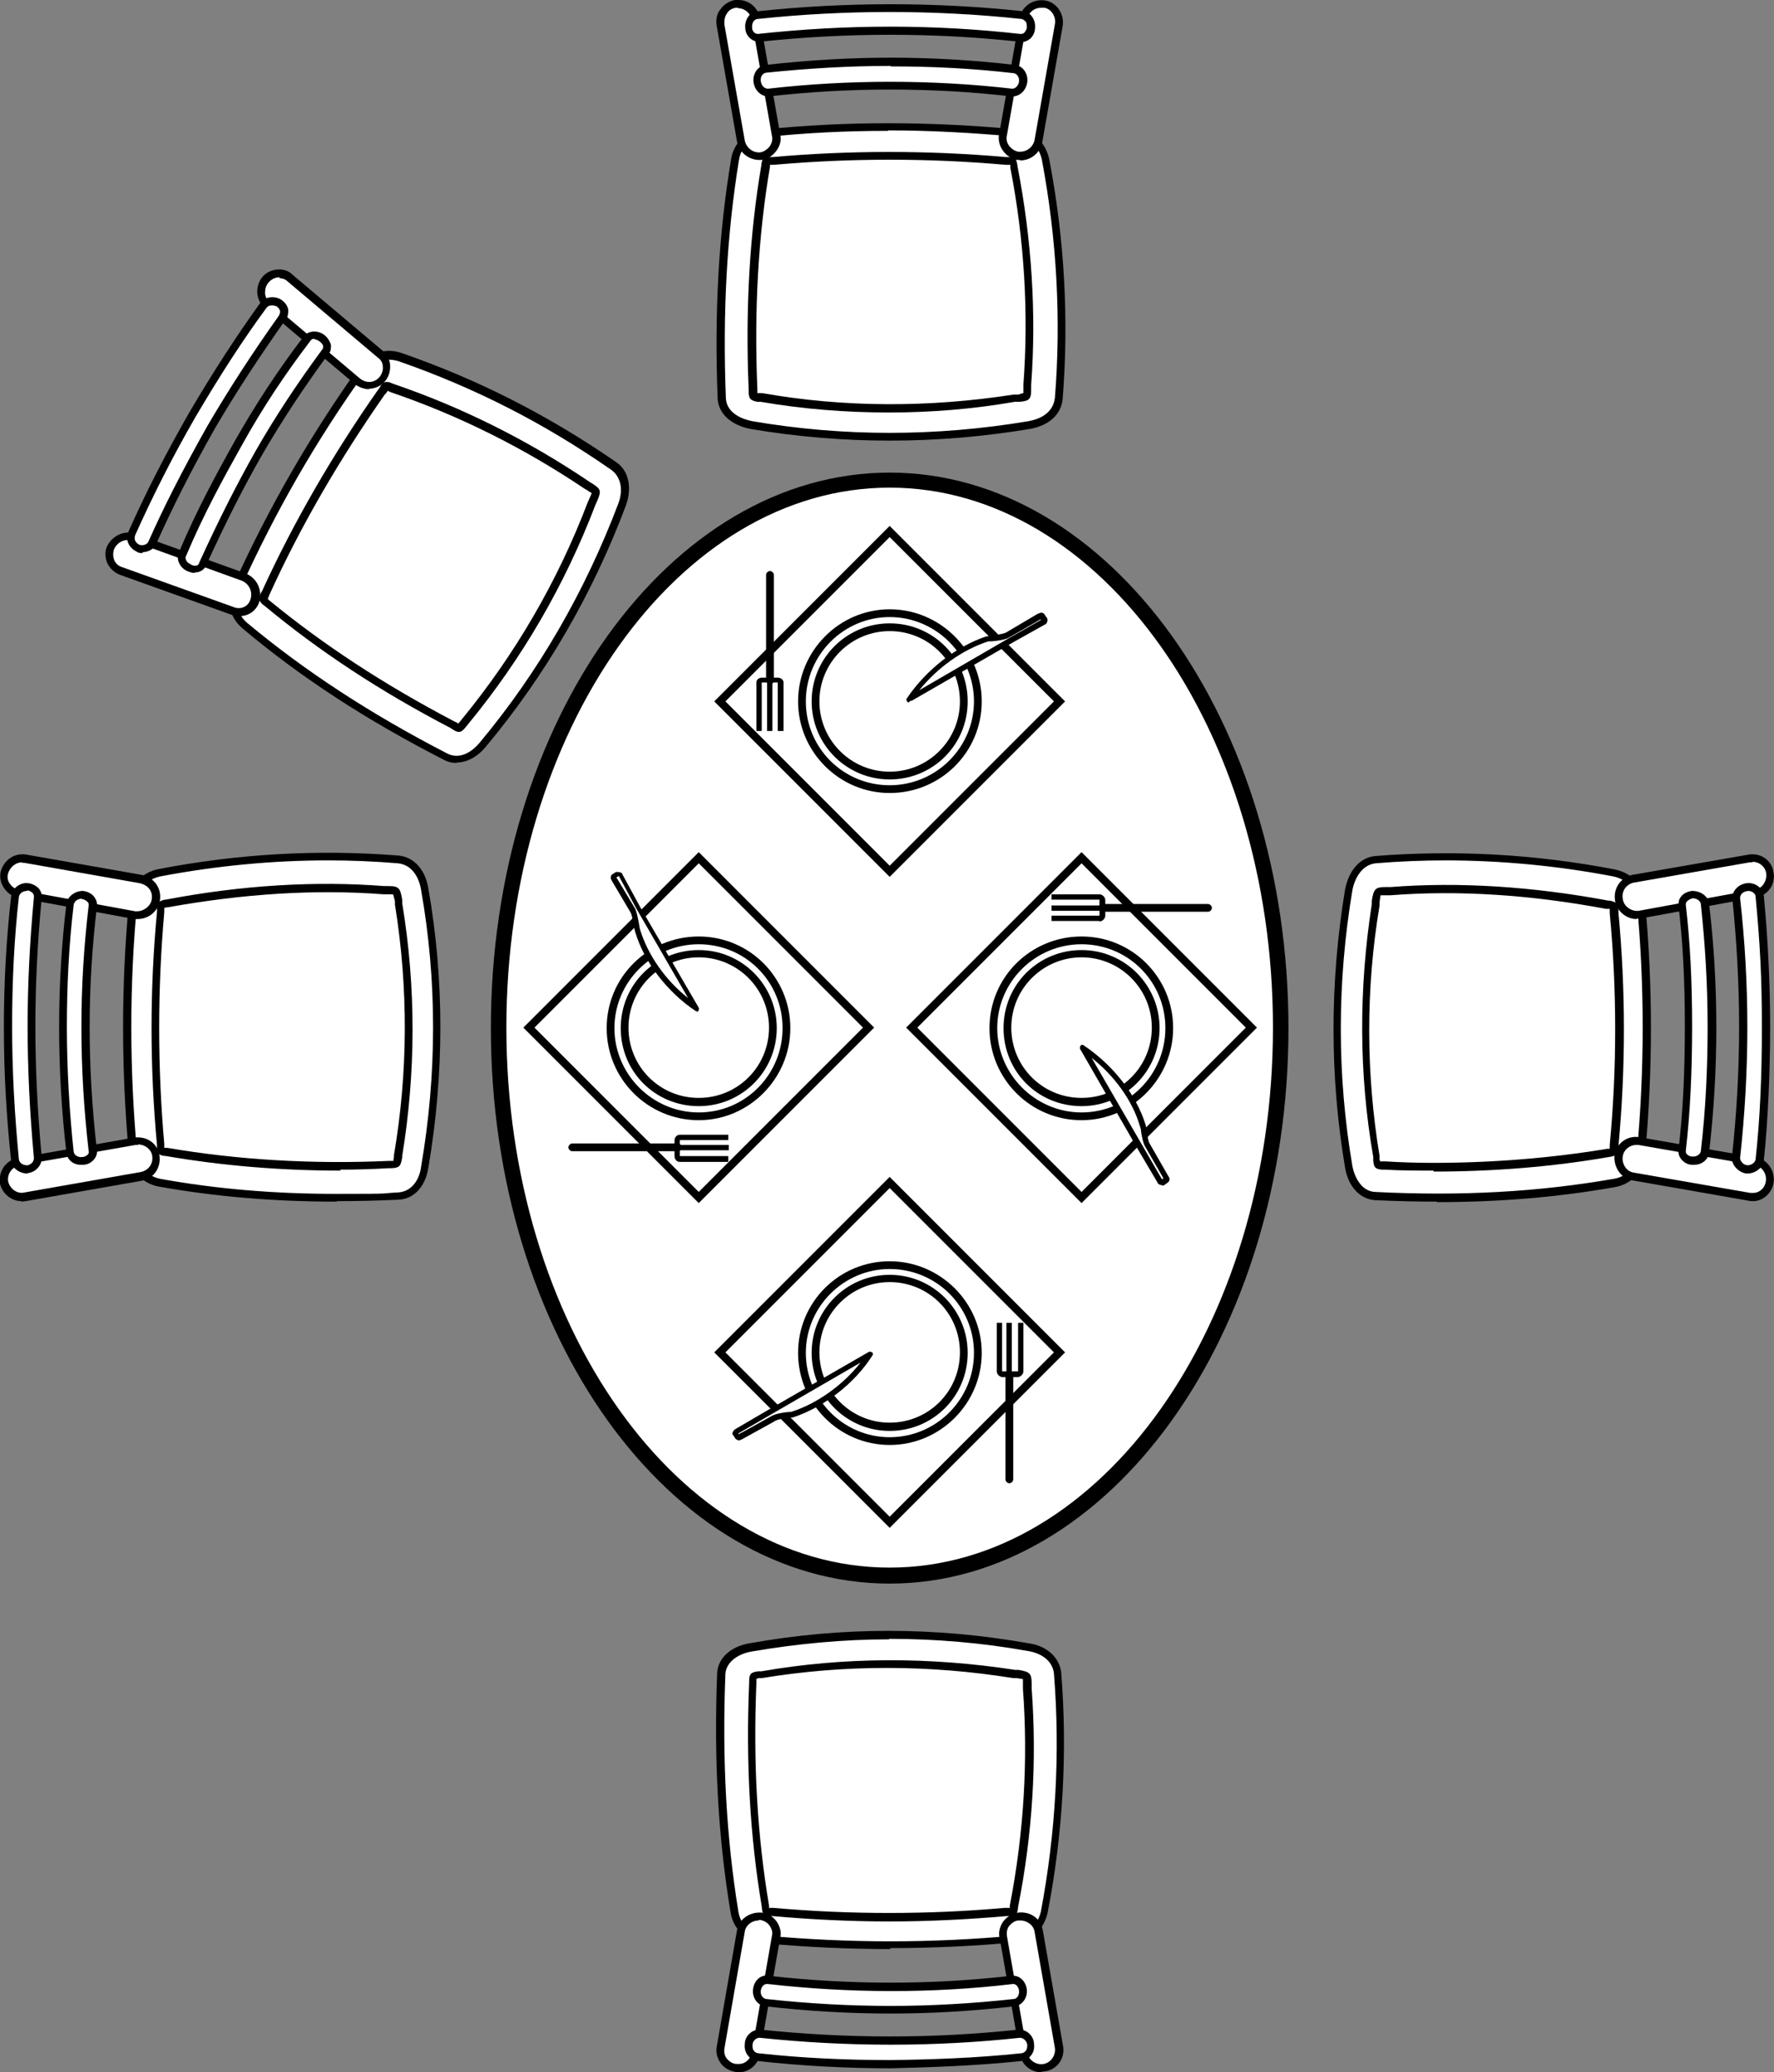 <?xml version="1.0" encoding="UTF-8"?>
<svg xmlns="http://www.w3.org/2000/svg" version="1.1" viewBox="0 0 366.1 427.5">
  <rect x="0" y="0" width="366.1" height="427.5" fill="#808080" stroke="none"/>
  <defs>
    <style>
      .cls-1 {
        fill-rule: evenodd;
      }

      .cls-1, .cls-2 {
        fill: #fff;
      }
    </style>
  </defs>
  <!-- Generator: Adobe Illustrator 28.6.0, SVG Export Plug-In . SVG Version: 1.2.0 Build 709)  -->
  <g>
    <g id="Layer_1">
      <g>
        <g>
          <path class="cls-1" d="M183.6,325c44.6,0,80.7-50.7,80.7-113s-36.2-113-80.7-113-80.7,50.9-80.7,113,36.3,113,80.7,113h0Z"/>
          <path d="M183.6,326.7c-45.4,0-82.3-51.4-82.3-114.6s36.9-114.6,82.3-114.6,82.3,51.4,82.3,114.6-36.9,114.6-82.3,114.6ZM183.6,100.6c-43.6,0-79.1,50-79.1,111.4s35.5,111.4,79.1,111.4,79.1-50,79.1-111.4-35.5-111.4-79.1-111.4Z"/>
        </g>
        <g>
          <g>
            <path class="cls-1" d="M209.6,27.5c-17.1-1.6-34.4-1.8-51.8,0-3.4.3-5.7,2.4-6.1,5.3-2.7,16.6-3.4,33.1-2.7,49.4.2,3.1,2.9,4.8,6.1,5.5,18.9,3.2,37.9,3.2,57.2,0,3.4-.6,5.8-2.4,6.1-5.5,1.3-16,.5-32.5-2.7-49.4-.6-2.9-2.7-5-6-5.3h0Z"/>
            <path d="M183.5,90.9c-9.5,0-19.1-.8-28.6-2.4-4.1-.8-6.6-3.2-6.8-6.2-.7-17.9.2-34.1,2.8-49.6.6-3.4,3.2-5.7,6.9-6,16.6-1.7,34-1.7,52,0,3.4.3,5.9,2.6,6.7,6,3.2,16.6,4.1,33.3,2.8,49.6-.3,3.2-2.8,5.5-6.8,6.2-9.6,1.6-19.3,2.4-28.8,2.4ZM183.2,27c-8.5,0-17.1.4-25.3,1.3-3,.3-5,2-5.4,4.7-2.5,15.4-3.4,31.5-2.7,49.2.2,3.3,3.9,4.4,5.5,4.7,18.7,3.2,37.8,3.2,56.9,0,2.3-.4,5.1-1.6,5.5-4.8,1.3-16.2.4-32.8-2.7-49.2-.6-2.7-2.5-4.4-5.3-4.7-8.9-.8-17.8-1.3-26.3-1.3Z"/>
          </g>
          <path d="M183.5,85.1c-8.9,0-17.8-.7-26.5-2.2h-.7c-1.5-.3-1.8-.7-1.8-2.2v-.4c-.7-16.4.2-32,2.6-46.1.1-1,.2-1.8,1.7-1.8h.7c15.8-1.4,32.1-1.4,48,0,.3,0,.5,0,.7,0,1.5,0,1.6.6,1.8,2,2.9,15,3.9,30.2,2.8,45,0,.4,0,.7,0,1,0,2-.4,2.3-2.4,2.5h-1c-8.6,1.5-17.3,2.2-25.9,2.2ZM156.2,81.1c.1,0,.2,0,.4,0h.7c16.9,3,34.5,3,51.9.3h1c.5-.2.9-.3,1-.3,0,0,0-.4,0-.8,0-.3,0-.6,0-1,1.1-14.7.2-29.8-2.7-44.7,0-.2,0-.4,0-.6,0,0-.1,0-.2,0-.2,0-.5,0-.8,0-15.9-1.4-31.9-1.4-47.8,0h-.8s0,0,0,0c0,.1,0,.3,0,.4-2.4,14.1-3.3,29.5-2.6,45.9v.4c0,.1,0,.3,0,.4Z"/>
          <g>
            <path class="cls-2" d="M207,27.8c-.5,1.9,1,3.9,2.9,4.4,2.1.3,4-1.1,4.4-3.1l4.2-23.9c.3-2.1-1-4-2.9-4.4-2.1-.3-4,1-4.4,3.1l-4.2,23.9Z"/>
            <path d="M210.5,33h0c-.2,0-.5,0-.7,0-2.5-.6-4.1-3.1-3.6-5.4l4.2-23.8c.4-2.4,2.7-4.1,5.3-3.7,2.4.4,4,2.8,3.6,5.3l-4.2,23.9c-.4,2.2-2.3,3.8-4.6,3.8ZM214.9,1.6c-1.5,0-2.7,1-2.9,2.4l-4.2,23.9c-.4,1.5.7,3,2.3,3.4,0,0,.2,0,.4,0,1.5,0,2.7-1,3-2.4l4.2-23.9c.3-1.6-.8-3.2-2.2-3.4-.2,0-.3,0-.5,0Z"/>
          </g>
          <g>
            <path class="cls-2" d="M152.9,29.1c.3,1.9,2.3,3.4,4.4,3.1,1.9-.5,3.4-2.4,2.9-4.4l-4.2-23.9c-.3-2.1-2.3-3.4-4.2-3.1-2.1.3-3.4,2.3-3.1,4.4l4.2,23.9Z"/>
            <path d="M156.7,33c-2.2,0-4.2-1.6-4.6-3.8l-4.2-23.9c-.2-1.2,0-2.5.8-3.4.7-1,1.8-1.7,3-1.9.2,0,.5,0,.7,0,2.2,0,4.1,1.6,4.4,3.8l4.2,23.9c.3,1.1,0,2.3-.7,3.3-.7,1-1.7,1.7-2.8,2-.3,0-.5,0-.8,0ZM152.4,1.6c-.2,0-.3,0-.5,0-.8.1-1.5.5-1.9,1.2-.4.6-.6,1.4-.5,2.3l4.2,23.9c.3,1.5,1.8,2.7,3.4,2.4.7-.2,1.4-.7,1.8-1.3.4-.6.6-1.4.4-2.1l-4.2-23.9c-.2-1.4-1.4-2.4-2.8-2.4Z"/>
          </g>
          <g>
            <path class="cls-2" d="M210.4,7.8c1.1.2,2.3-.8,2.3-2.1.2-1.3-.6-2.6-1.9-2.6-8.9-1-17.9-1.5-27-1.5s-18.2.5-27.3,1.5c-1.3,0-2.1,1.3-1.9,2.6,0,1.3,1.1,2.3,2.3,2.1,9-1,18.1-1.5,27-1.5s17.8.5,26.6,1.5h0Z"/>
            <path d="M210.7,8.6h0c-.1,0-.2,0-.4,0-17.6-1.9-35.5-1.9-53.4,0,0,0-.2,0-.3,0-1.5,0-2.8-1.3-2.8-2.9-.1-.8.2-1.8.8-2.5.5-.6,1.2-.9,2-.9,17.8-1.9,36.6-1.9,54.3,0h0c.7,0,1.4.3,1.9.9.6.7.9,1.6.8,2.6,0,.7-.3,1.4-.8,2-.5.5-1.3.9-2,.9ZM183.8,5.5c8.9,0,17.9.5,26.7,1.5h.2c.3,0,.6-.1.8-.4.2-.3.4-.6.4-.9,0-.6,0-1.1-.4-1.4-.2-.2-.5-.4-.8-.4-17.8-1.9-36.3-1.9-54.2,0-.4,0-.6.1-.9.4-.3.3-.4.8-.4,1.3,0,.9.6,1.4,1.2,1.4,9.2-1,18.3-1.5,27.2-1.5Z"/>
          </g>
          <g>
            <path class="cls-2" d="M208.8,19.1c1.1,0,2.1-1,2.3-2.3.2-1.3-.6-2.4-1.8-2.6-8.6-1-17-1.5-25.5-1.5s-17.1.5-25.8,1.5c-1.1.2-1.9,1.3-1.8,2.6.2,1.3,1.1,2.3,2.3,2.3,8.4-1,17-1.5,25.3-1.5s16.8.5,25,1.5h0Z"/>
            <path d="M208.8,19.9h0c-16.4-1.9-33.6-1.9-50.2,0h0c-1.6,0-2.9-1.3-3.1-3-.2-1.7.9-3.3,2.5-3.5,17.6-2,34.2-2,51.5,0,1.6.2,2.7,1.8,2.5,3.5-.2,1.7-1.5,3-3.1,3ZM183.8,13.6c-8.6,0-17,.5-25.7,1.4-.7.1-1.2.8-1.1,1.7.1.9.7,1.6,1.5,1.6,16.5-1.9,33.9-1.9,50.4,0,.7,0,1.3-.7,1.4-1.5.1-.8-.4-1.6-1.1-1.7-8.6-1-16.9-1.4-25.4-1.4Z"/>
          </g>
        </g>
        <g>
          <g>
            <path class="cls-1" d="M209.6,400.1c-17.1,1.6-34.4,1.6-51.8,0-3.4-.3-5.7-2.6-6.1-5.5-2.7-16.6-3.4-32.9-2.7-49.4.2-2.9,2.9-4.8,6.1-5.3,18.9-3.4,37.9-3.4,57.2,0,3.4.5,5.8,2.4,6.1,5.3,1.3,16,.5,32.5-2.7,49.4-.6,2.9-2.7,5.2-6,5.5h0Z"/>
            <path d="M183.8,402.1c-8.6,0-17.4-.4-26.1-1.2-3.6-.3-6.3-2.8-6.9-6.2-2.6-15.5-3.5-31.7-2.8-49.6.2-3.1,2.9-5.5,6.8-6.1,18.9-3.4,38.2-3.4,57.4,0,3.8.5,6.4,2.9,6.8,6,1.3,16.4.4,33.1-2.8,49.6-.8,3.5-3.3,5.8-6.7,6.1-8.5.8-17.2,1.2-25.9,1.2ZM183.5,338.2c-9.4,0-19,.9-28.3,2.5-2.6.4-5.3,2-5.5,4.6-.7,17.8.2,33.9,2.7,49.2.5,2.7,2.5,4.5,5.4,4.8,17.3,1.6,34.7,1.6,51.7,0,2.7-.3,4.6-2.1,5.3-4.9,3.1-16.4,4-32.9,2.7-49.2-.3-2.4-2.3-4.1-5.4-4.6-9.5-1.7-19.1-2.5-28.6-2.5Z"/>
          </g>
          <path d="M183.5,396.4c-8,0-16.1-.4-24-1.1-.3,0-.5,0-.6,0-1.4,0-1.6-.6-1.7-2-2.4-14.3-3.3-29.4-2.6-46.1v-.3c0-1.5.3-1.9,1.8-2.1h.7c17.1-3,34.8-3,52.4-.3h.7c2.3.4,2.7.7,2.7,2.8,0,.3,0,.6,0,1,1.1,14.9.2,30-2.8,45.1-.1,1.3-.3,1.8-1.8,1.9-.2,0-.4,0-.7,0-8,.7-16.1,1.1-24,1.1ZM158.8,393.6s0,0,.1,0c.2,0,.4,0,.7,0,15.8,1.4,31.9,1.4,47.8,0,.3,0,.6,0,.8,0,0,0,.2,0,.2,0,0-.2,0-.4,0-.5,2.9-15,3.8-30,2.7-44.7,0-.4,0-.8,0-1,0-.4,0-.9,0-1,0,0-.7-.1-1.3-.2h-.7c-17.4-2.8-34.9-2.8-51.9,0h-.7c-.1.1-.3.1-.4.2,0,.1,0,.3,0,.4v.4c-.7,16.7.2,31.6,2.6,45.9,0,.2,0,.4,0,.6Z"/>
          <g>
            <path class="cls-2" d="M207,399.6c-.5-1.9,1-3.9,2.9-4.2,2.1-.3,4,1,4.4,2.9l4.2,24.1c.3,1.9-1,3.9-2.9,4.2-2.1.5-4-1-4.4-2.9l-4.2-24.1Z"/>
            <path d="M214.8,427.5c-2.1,0-4-1.6-4.3-3.7l-4.2-24c-.3-1,0-2.2.6-3.2.7-1,1.8-1.8,3-2,2.7-.4,4.9,1.2,5.3,3.6l4.2,24c.4,2.4-1.2,4.7-3.6,5.1-.3,0-.6.1-.9.1ZM210.6,396.2c-.2,0-.3,0-.5,0-.8.1-1.4.6-1.9,1.2-.4.6-.5,1.3-.4,2l4.2,24.1c.3,1.5,1.8,2.6,3.4,2.3,1.5-.3,2.5-1.8,2.3-3.3l-4.2-24c-.2-1.3-1.5-2.3-2.9-2.3Z"/>
          </g>
          <g>
            <path class="cls-2" d="M152.9,398.3c.3-1.9,2.3-3.2,4.4-2.9,1.9.3,3.4,2.3,2.9,4.2l-4.2,24.1c-.3,1.9-2.3,3.4-4.2,2.9-2.1-.3-3.4-2.3-3.1-4.2l4.2-24.1Z"/>
            <path d="M152.6,427.5c-.3,0-.6,0-1-.1-1.1-.2-2.2-.8-2.9-1.8-.7-1-1-2.2-.8-3.3l4.2-24.1c.4-2.3,2.7-3.9,5.3-3.6,1.2.2,2.3.9,3,2,.6,1,.9,2.1.6,3.2l-4.2,24c-.3,2.1-2.2,3.7-4.2,3.7ZM156.6,396.2c-1.5,0-2.7,1-2.9,2.3l-4.2,24.1c-.1.7,0,1.5.5,2.1.5.6,1.1,1,1.9,1.1.3,0,.4,0,.6,0,1.3,0,2.4-1,2.6-2.3l4.2-24.1c.2-.7,0-1.4-.4-2-.4-.7-1.1-1.1-1.9-1.3-.2,0-.3,0-.5,0Z"/>
          </g>
          <g>
            <path class="cls-2" d="M210.4,419.6c1.1,0,2.3,1,2.3,2.3.2,1.3-.6,2.4-1.9,2.6-8.9,1-17.9,1.3-27,1.5-9,0-18.2-.5-27.3-1.5-1.3-.2-2.1-1.3-1.9-2.6,0-1.3,1.1-2.3,2.3-2.3,9,1,18.1,1.5,27,1.5s17.8-.5,26.6-1.5h0Z"/>
            <path d="M183.8,426.7h0c-9.1,0-18.3-.5-27.4-1.5-.9-.1-1.6-.5-2.1-1.2-.5-.6-.7-1.5-.6-2.3,0-1.6,1.4-3,3.1-3,18,1.9,35.9,1.9,53.5,0h0c1.7,0,3.1,1.4,3.1,3.1.1.7-.1,1.6-.6,2.2-.5.7-1.2,1.1-2.1,1.2-9.4,1-19,1.3-27,1.5h0ZM156.7,420.4c-.6,0-1.4.6-1.4,1.5,0,.5,0,.9.3,1.2.2.3.6.5,1,.5,9,1,18.1,1.4,27.2,1.4,8-.1,17.5-.4,26.9-1.4.4,0,.7-.2,1-.5.2-.3.3-.7.3-1.1,0-.9-.8-1.6-1.5-1.6-17.6,1.9-35.7,1.9-53.7,0Z"/>
          </g>
          <g>
            <path class="cls-2" d="M208.8,408.5c1.1-.2,2.1.8,2.3,2.1.2,1.3-.6,2.4-1.8,2.6-8.6,1-17,1.5-25.5,1.5s-17.1-.5-25.8-1.5c-1.1-.2-1.9-1.3-1.8-2.6.2-1.3,1.1-2.3,2.3-2.1,8.4,1,17,1.5,25.3,1.5s16.8-.5,25-1.5h0Z"/>
            <path d="M183.8,415.4c-8.6,0-17.1-.5-25.9-1.5-1.6-.2-2.7-1.8-2.5-3.5.2-1.8,1.6-3.1,3.2-2.8,16.6,1.9,33.8,1.9,50.2,0,.1,0,.2,0,.3,0,1.4,0,2.6,1.2,2.8,2.8.2,1.7-.9,3.3-2.5,3.5-8.7,1-17.1,1.5-25.6,1.5ZM158.3,409.3c-.7,0-1.2.6-1.3,1.4-.1.8.4,1.6,1.1,1.7,17.5,1.9,33.8,1.9,51.1,0,.7,0,1.2-.9,1.1-1.7-.1-.8-.6-1.4-1.2-1.4-16.8,2-34,1.9-50.7,0h0Z"/>
          </g>
        </g>
        <g>
          <g>
            <path class="cls-1" d="M338.8,186.2c1.6,17.1,1.6,34.4,0,51.8-.3,3.2-2.6,5.5-5.5,6-16.6,2.9-32.9,3.6-49.4,2.7-2.9-.2-4.8-2.7-5.5-6-3.2-18.9-3.2-37.9,0-57.3.6-3.2,2.6-5.8,5.5-6.1,16-1.3,32.5-.5,49.4,2.7,2.9.6,5.2,2.7,5.5,6.1h0Z"/>
            <path d="M296.6,247.9c-4.1,0-8.5-.1-12.8-.3-3.1-.2-5.5-2.7-6.2-6.6-3.2-18.9-3.2-38.3,0-57.6.8-3.9,3.1-6.5,6.2-6.8,16.5-1.3,33.1-.4,49.6,2.8,3.5.8,5.8,3.3,6.1,6.8,1.6,17.1,1.6,34.6,0,52-.4,3.5-2.8,6.1-6.2,6.7-11.8,2.1-23.9,3.1-36.8,3.1ZM298.4,177.5c-4.8,0-9.7.2-14.5.6-2.8.3-4.3,3-4.8,5.5-3.2,19.1-3.2,38.3,0,57,.5,2.5,2,5.2,4.7,5.3,17.7.9,33.7,0,49.2-2.7,2.7-.4,4.5-2.5,4.8-5.3,1.6-17.3,1.6-34.7,0-51.7-.3-2.8-2-4.8-4.9-5.4-11.5-2.2-23.2-3.3-34.7-3.3Z"/>
          </g>
          <path d="M295.8,241.5h0c-3.3,0-6.7,0-10-.2h-.6c-1.4-.1-1.7-.5-1.8-1.9v-.7c-3-17.2-3-34.7-.3-52.2v-.7c.4-2.4.7-2.8,2.9-2.8.3,0,.6,0,1,0,14.2-1.1,29.4-.1,44.9,2.8h.3c1.3.3,1.7.5,1.8,1.9,0,.2,0,.4,0,.6,1.5,16,1.5,32.1,0,48.1v.4c-.2,1.5-.6,1.7-2,1.9-11.5,2-23.7,3-36.1,3ZM285,239.6c0,0,.2,0,.3,0h.6c3.3.2,6.6.3,9.9.3,12.3,0,24.4-1,35.9-2.9.2,0,.4,0,.5,0,0-.1,0-.3,0-.4v-.4c1.5-15.8,1.5-31.9,0-47.8,0-.3,0-.5,0-.7,0,0,0-.2,0-.2-.1,0-.3,0-.5,0h-.3c-15.4-2.9-30.4-3.9-44.5-2.8-.4,0-.7,0-1,0-.4,0-.9,0-1,0,0,.1-.1.7-.2,1.4v.7c-2.9,17.3-2.8,34.7,0,51.7v.8c.1.2.2.3.2.4Z"/>
          <g>
            <path class="cls-2" d="M338.3,188.8c-1.9.3-3.9-1.1-4.2-3.1-.3-2.1,1-3.9,2.9-4.4l24.1-4.2c1.9-.3,3.9,1,4.2,3.1.3,1.9-1,3.9-2.9,4.2l-24.1,4.4Z"/>
            <path d="M337.7,189.6c-2.1,0-4.1-1.7-4.4-3.8-.4-2.5,1.1-4.7,3.5-5.3l24.1-4.2c2.6-.4,4.8,1.3,5.1,3.7.2,1.1,0,2.3-.7,3.3-.7,1-1.7,1.6-2.8,1.8l-24,4.4c-.2,0-.5,0-.7,0ZM361.6,177.9c-.2,0-.3,0-.5,0l-24,4.2c-1.6.4-2.5,1.8-2.2,3.4.2,1.5,1.8,2.6,3.3,2.4l24-4.4c.7-.1,1.4-.5,1.8-1.2.4-.6.6-1.4.5-2.1-.2-1.4-1.4-2.4-2.8-2.4Z"/>
          </g>
          <g>
            <path class="cls-2" d="M337,242.7c-1.9-.3-3.2-2.3-2.9-4.4.3-1.9,2.3-3.2,4.2-2.9l24.1,4.2c1.9.3,3.2,2.3,2.9,4.4-.3,1.9-2.3,3.4-4.2,2.9l-24.1-4.2Z"/>
            <path d="M361.8,247.8c-.3,0-.6,0-1-.1l-24-4.2c-2.3-.4-3.9-2.8-3.6-5.3.4-2.3,2.6-4,5.1-3.6l24.1,4.2c2.4.4,4,2.8,3.6,5.3-.4,2.1-2.2,3.7-4.2,3.7ZM337.7,236.2c-1.4,0-2.6,1-2.8,2.3-.3,1.6.8,3.2,2.2,3.4l24.1,4.2c.2,0,.4,0,.6,0,1.3,0,2.4-1,2.6-2.3.3-1.6-.8-3.2-2.2-3.4l-24.1-4.2c-.2,0-.3,0-.5,0Z"/>
          </g>
          <g>
            <path class="cls-2" d="M358.3,185.2c0-1.1,1-2.1,2.3-2.3,1.3-.2,2.4.8,2.6,1.9.8,8.9,1.3,17.9,1.3,27s-.3,18.2-1.3,27.4c-.2,1.1-1.3,1.9-2.6,1.9-1.3-.2-2.3-1.3-2.3-2.4,1-9,1.5-17.9,1.5-27s-.5-17.8-1.5-26.6h0Z"/>
            <path d="M360.5,242.1h-.1c-1.6-.2-3-1.7-3-3.2,1-9.2,1.5-18,1.5-27s-.5-17.7-1.4-26.6c0-1.6,1.3-2.9,3-3.1,1.7-.2,3.3,1,3.5,2.6.9,9.5,1.3,18.6,1.3,27.1s-.4,19.1-1.3,27.5c-.2,1.5-1.7,2.7-3.4,2.7ZM360.8,183.8c-1.1.1-1.7.7-1.7,1.5,1,8.8,1.5,17.8,1.5,26.6s-.5,17.9-1.5,27c0,.6.6,1.4,1.5,1.5.9,0,1.6-.6,1.7-1.2.9-8.3,1.3-17,1.3-27.3s-.4-17.5-1.3-26.9c0-.7-.8-1.2-1.5-1.2Z"/>
          </g>
          <g>
            <path class="cls-2" d="M347.1,186.8c-.2-1.1.8-2.1,2.1-2.3,1.3,0,2.4.8,2.6,1.9,1,8.4,1.5,17,1.5,25.3s-.5,17.3-1.5,25.8c-.2,1.1-1.3,1.9-2.6,1.8-1.3,0-2.3-1.1-2.1-2.1,1-8.6,1.3-17,1.3-25.5s-.3-16.6-1.3-25h0Z"/>
            <path d="M349.6,240.3c-.1,0-.3,0-.4,0h0c-.8,0-1.6-.4-2.2-1.1-.5-.6-.7-1.3-.6-2,.9-7.7,1.3-15.8,1.3-25.4s-.4-17.3-1.3-24.9c0-.7,0-1.3.5-1.9.5-.7,1.4-1.1,2.3-1.2h0c1.8,0,3.3,1.1,3.5,2.6,1,8.4,1.5,17,1.5,25.5s-.5,17.4-1.5,25.9c-.2,1.5-1.5,2.5-3.1,2.5ZM349.2,185.4c-.4,0-.8.3-1.1.6-.2.2-.2.5-.2.7.9,7.7,1.3,15.7,1.3,25.1s-.4,17.8-1.3,25.6c0,.2,0,.5.2.7.3.3.7.5,1.1.5.2,0,.3,0,.3,0,.7,0,1.4-.5,1.5-1.1,1-8.5,1.4-17.1,1.4-25.7s-.5-16.9-1.4-25.3c-.1-.7-.9-1.2-1.8-1.2Z"/>
          </g>
        </g>
        <g>
          <g>
            <path class="cls-1" d="M27.5,186.2c-1.6,17.1-1.6,34.4,0,51.8.3,3.2,2.6,5.5,5.5,6,16.5,2.9,32.9,3.6,49.2,2.7,3.1-.2,5-2.7,5.5-6,3.2-18.9,3.4-37.9,0-57.3-.5-3.2-2.4-5.8-5.5-6.1-16-1.3-32.3-.5-49.2,2.7-2.9.6-5.2,2.7-5.5,6.1h0Z"/>
            <path d="M69.5,247.9h0c-12.9,0-24.9-1-36.7-3.1-3.4-.6-5.8-3.2-6.2-6.7-1.6-17.4-1.6-34.9,0-52,.3-3.5,2.6-6.1,6.1-6.8,16.6-3.2,33.1-4.1,49.5-2.8,3.3.3,5.6,3,6.2,6.8,3.3,18.8,3.3,38.2,0,57.6-.6,3.9-3,6.5-6.2,6.6-4.3.2-8.6.3-12.7.3ZM67.7,177.5c-11.4,0-23,1.1-34.6,3.3-2.8.6-4.6,2.6-4.8,5.4-1.6,17-1.6,34.4,0,51.7.3,2.7,2.2,4.8,4.8,5.3,11.6,2.1,23.6,3.1,36.4,3.1s8.4-.1,12.7-.3c2.9-.2,4.4-2.8,4.7-5.3,3.3-19.2,3.3-38.4,0-57.1-.4-2.5-1.8-5.2-4.8-5.5-4.8-.4-9.6-.6-14.4-.6Z"/>
          </g>
          <path d="M70.3,241.5c-12.3,0-24.4-1-36-3-1.3-.1-1.8-.3-1.9-1.7,0-.2,0-.4,0-.6-1.5-16-1.5-32.2,0-48.1,0-.3,0-.5,0-.7,0-1.2.4-1.5,1.6-1.8h.2c15.7-3,30.9-3.9,45.1-2.8.4,0,.7,0,.9,0,2.2,0,2.4.5,2.8,2.8v.7c2.9,17.5,2.8,35.1,0,52.2v.3c-.3,1.6-.4,2.1-2.1,2.2h-.6c-3.4.2-6.8.3-10.1.3ZM34,236.8c.2,0,.4,0,.5,0,14.6,2.5,30,3.4,45.7,2.7h.6c.1,0,.3,0,.4,0,0-.2,0-.5.1-.8v-.4c2.9-17,3-34.4.2-51.7v-.7c-.2-.7-.3-1.3-.4-1.4,0,0-.5,0-.9,0-.3,0-.6,0-1,0-14.2-1.1-29.1-.1-44.7,2.7h-.2c-.1,0-.3.1-.4.1,0,0,0,.1,0,.2,0,.2,0,.4,0,.7-1.4,15.9-1.4,31.9,0,47.8,0,.3,0,.5,0,.7,0,0,0,0,0,.1Z"/>
          <g>
            <path class="cls-2" d="M27.8,188.8c2.1.3,4-1.1,4.4-3.1.3-2.1-1-3.9-3.1-4.4l-23.9-4.2c-1.9-.3-3.9,1-4.4,3.1-.3,1.9,1.1,3.9,3.1,4.2l23.9,4.4Z"/>
            <path d="M28.4,189.6h0c-.2,0-.5,0-.7,0l-23.9-4.4c-1.2-.2-2.2-.9-2.9-1.9-.7-1-1-2.1-.8-3.3.6-2.5,2.8-4.1,5.3-3.7l23.9,4.2c2.6.6,4.1,2.8,3.7,5.3-.4,2.2-2.3,3.8-4.6,3.8ZM4.6,177.9c-1.4,0-2.6,1-3,2.5-.1.7,0,1.4.5,2,.5.7,1.2,1.1,1.9,1.2l23.9,4.4c.1,0,.3,0,.4,0,1.4,0,2.8-1.1,3-2.4.3-1.7-.7-3-2.5-3.4l-23.8-4.2c-.2,0-.3,0-.5,0Z"/>
          </g>
          <g>
            <path class="cls-2" d="M29.1,242.7c2.1-.3,3.4-2.3,3.1-4.4-.3-1.9-2.3-3.2-4.4-2.9l-23.9,4.2c-1.9.3-3.4,2.3-3.1,4.4.5,1.9,2.4,3.4,4.4,2.9l23.9-4.2Z"/>
            <path d="M4.4,247.8c-2,0-3.9-1.5-4.4-3.6-.4-2.6,1.3-4.9,3.7-5.3l23.9-4.2c2.7-.4,4.9,1.2,5.3,3.6.4,2.6-1.2,4.9-3.7,5.3l-23.9,4.2c-.3,0-.6.1-.9.1ZM28.5,236.2c-.2,0-.3,0-.5,0l-23.9,4.2c-1.6.3-2.7,1.8-2.4,3.4.4,1.5,1.9,2.6,3.4,2.2l23.9-4.2c1.6-.3,2.7-1.7,2.4-3.4-.2-1.3-1.5-2.3-2.9-2.3Z"/>
          </g>
          <g>
            <path class="cls-2" d="M7.8,185.2c.2-1.1-.8-2.1-2.1-2.3-1.3-.2-2.4.8-2.6,1.9-1,8.9-1.5,17.9-1.5,27s.5,18.2,1.5,27.4c.2,1.1,1.3,1.9,2.6,1.9,1.3-.2,2.3-1.3,2.1-2.4-.8-9-1.3-17.9-1.3-27s.5-17.8,1.3-26.6h0Z"/>
            <path d="M5.7,242.1h0c-1.7,0-3.2-1.1-3.4-2.6-1-9.3-1.5-18.4-1.5-27.6s.5-18.2,1.5-27c.2-1.6,1.8-2.9,3.5-2.7.9.1,1.8.6,2.3,1.2.4.6.6,1.2.5,1.9-.9,9.5-1.3,18.2-1.3,26.5s.4,17.1,1.3,26.9c0,.7-.1,1.4-.6,2-.5.7-1.3,1.2-2.2,1.3h0ZM5.6,183.8c-1,0-1.6.6-1.7,1.2-1,8.8-1.4,17.8-1.4,26.8s.5,18.1,1.4,27.4c.1.7.8,1.2,1.7,1.2.4,0,.8-.3,1.1-.6.2-.3.3-.6.3-.9-.9-9.8-1.3-18.7-1.3-27.1s.4-17.1,1.3-26.7c0-.3,0-.5-.2-.8-.3-.3-.7-.6-1.2-.6h0Z"/>
          </g>
          <g>
            <path class="cls-2" d="M19.1,186.8c.2-1.1-.8-2.1-2.1-2.3-1.3,0-2.4.8-2.6,1.9-1,8.4-1.5,17-1.5,25.3s.5,17.3,1.5,25.8c.2,1.1,1.3,1.9,2.6,1.8,1.3,0,2.3-1.1,2.1-2.1-1-8.6-1.5-17-1.5-25.5s.5-16.6,1.5-25h0Z"/>
            <path d="M16.7,240.3c-1.6,0-2.8-1-3-2.5-1-8.6-1.5-17.3-1.5-25.9s.5-17.1,1.5-25.4c.2-1.5,1.7-2.7,3.4-2.7,1,.1,1.9.6,2.4,1.3.4.6.6,1.2.5,1.9-1,8.4-1.5,16.6-1.5,24.9s.5,16.8,1.5,25.4c.1.6-.1,1.3-.6,1.9-.6.7-1.4,1.1-2.3,1.1,0,0-.2,0-.3,0ZM16.9,185.4c-.8,0-1.6.5-1.7,1.3-1,8.3-1.4,16.8-1.4,25.2s.5,17.3,1.4,25.7c.1.7.9,1.2,1.7,1.1.5,0,.9-.2,1.2-.5.2-.2.3-.5.2-.7-1-8.7-1.5-17.1-1.5-25.6s.5-16.6,1.5-25.1c0-.3,0-.5-.2-.7-.3-.3-.7-.6-1.2-.6Z"/>
          </g>
        </g>
        <g>
          <g>
            <path class="cls-1" d="M74.8,76.3c-10,14-18.6,28.9-25.8,44.9-1.5,2.9-.6,6,1.6,7.9,12.9,10.8,26.8,19.5,41.3,27,2.7,1.5,5.7.2,7.7-2.4,12.3-14.7,21.8-31.2,28.7-49.6,1.1-3.1.6-6.3-1.8-7.9-13.2-9.2-27.8-16.8-44.1-22.4-2.9-1-5.8-.2-7.7,2.6h0Z"/>
            <path d="M94.3,157.4h0c-1,0-1.9-.2-2.8-.7-15.8-8.1-29.4-16.9-41.5-27.1-2.7-2.3-3.4-5.8-1.8-8.9,7.3-16.1,15.8-30.8,25.9-45,2-2.9,5.4-4,8.7-2.9,15.9,5.5,30.4,12.9,44.3,22.5,2.6,1.7,3.4,5.2,2.1,8.9-6.9,18.4-16.7,35.2-28.9,49.8-1.7,2.1-3.9,3.3-6,3.3ZM80.2,74.1c-1.9,0-3.5.9-4.8,2.6-10.1,14.1-18.5,28.7-25.8,44.8-1.2,2.5-.7,5.2,1.4,7,12,10,25.5,18.8,41.2,26.9,2.2,1.2,4.7.3,6.8-2.2,12.1-14.5,21.7-31.1,28.6-49.3,1.1-2.9.5-5.6-1.5-7-13.8-9.6-28.1-16.9-43.9-22.4-.7-.2-1.4-.3-2.1-.3Z"/>
          </g>
          <path d="M94.7,151c-.4,0-.8-.2-1.4-.6l-.3-.2c-14.6-7.6-27.2-15.9-38.5-25.3l-.3-.2c-.8-.8-.9-1.2-.4-2.2,0-.2.2-.4.3-.6,6.5-14.2,14.6-28.2,24-41.6.2-.2.3-.4.4-.6.3-.5.6-.9,1.3-.9s.8.2,1.4.4c14.1,4.8,27.7,11.6,40.3,20.1.3.2.6.4.8.5,1.7,1.1,1.8,1.5,1,3.4l-.4.9c-6.3,16.5-15.1,31.7-26.3,45.3l-.4.5c-.5.6-.9,1.1-1.5,1.1ZM55.1,123.4c0,0,.1.1.2.2l.2.2c11.2,9.2,23.7,17.4,38.2,25l.4.2c.2,0,.3.2.5.3,0-.1.2-.3.3-.4l.4-.5c11-13.4,19.8-28.5,26-44.8l.4-.9c.2-.4.4-.9.4-1,0,0-.4-.2-.7-.4-.2-.2-.5-.3-.8-.5-12.5-8.4-25.9-15.1-40-19.9-.2-.1-.5-.2-.6-.3,0,0,0,.1-.1.2-.1.2-.3.4-.5.6-9.3,13.3-17.4,27.2-23.8,41.3-.1.3-.2.5-.3.7,0,0,0,.1,0,.2Z"/>
          <g>
            <path class="cls-2" d="M73.8,78.7c1.6,1.3,3.9,1.1,5.2-.5,1.3-1.6,1.1-3.9-.5-5.2l-18.6-15.7c-1.5-1.5-3.9-1.1-5.2.5-1.3,1.5-1.1,3.9.5,5.2l18.6,15.7Z"/>
            <path d="M76.2,80.3h0c-1,0-2.1-.4-2.9-1l-18.6-15.7c-.9-.7-1.5-1.9-1.6-3.1-.1-1.2.3-2.4,1-3.3,1.5-1.9,4.7-2.2,6.3-.5l18.5,15.6c.9.7,1.5,1.8,1.6,2.9.1,1.2-.2,2.4-1,3.4-.8,1-2.1,1.6-3.4,1.6ZM57.7,57.2c-.9,0-1.7.4-2.3,1.1-.5.6-.7,1.3-.7,2.1,0,.8.4,1.5,1,2l18.6,15.7c.5.4,1.2.7,1.9.7h0c.8,0,1.6-.4,2.1-1,.5-.6.8-1.4.7-2.2,0-.7-.4-1.4-1-1.8l-18.6-15.7c-.6-.6-1.3-.7-1.7-.7Z"/>
          </g>
          <g>
            <path class="cls-2" d="M48,126c1.9.8,4-.2,4.7-2.1.6-1.9-.3-4-2.3-4.8l-22.8-8.2c-1.9-.6-4,.3-4.8,2.3-.6,1.9.3,4,2.3,4.7l22.9,8.2Z"/>
            <path d="M49.4,127.1c-.6,0-1.2-.1-1.7-.3l-22.9-8.2c-1.1-.4-2-1.2-2.6-2.3-.5-1.1-.6-2.3-.2-3.4,1-2.3,3.6-3.6,5.9-2.8l22.8,8.2c2.4,1,3.5,3.5,2.8,5.9-.6,1.8-2.2,2.9-4,2.9ZM26.4,111.4c-1.3,0-2.4.8-2.9,2-.2.7-.2,1.5.1,2.2.3.7.9,1.2,1.6,1.4l22.9,8.2c1.6.7,3.2-.1,3.6-1.6.5-1.5-.3-3.2-1.8-3.8l-22.7-8.2c-.3,0-.6-.2-.9-.2Z"/>
          </g>
          <g>
            <path class="cls-2" d="M58.2,65.6c.8-1,.5-2.3-.6-3.1-1.1-.6-2.6-.5-3.2.5-5.3,7.3-10.2,14.9-14.7,22.6-4.5,7.9-8.7,16-12.4,24.4-.5,1.1,0,2.4,1.3,3.1,1.1.5,2.4,0,2.9-1,3.7-8.4,7.9-16.3,12.3-24.1,4.5-7.7,9.4-15.2,14.5-22.4h0Z"/>
            <path d="M29.4,114.1h0c-.4,0-.8,0-1.2-.3-1.7-.8-2.4-2.6-1.7-4.1,3.5-7.9,7.6-15.9,12.5-24.5,5-8.5,9.8-15.9,14.7-22.7.8-1.2,2.8-1.6,4.3-.7.9.6,1.4,1.4,1.5,2.2,0,.7-.1,1.5-.6,2-5.3,7.5-10.1,14.8-14.5,22.3-5.3,9.4-9,16.8-12.2,24-.5,1-1.6,1.6-2.7,1.6ZM56.1,63c-.5,0-.9.2-1.1.5-5,6.8-9.7,14.1-14.7,22.6-4.9,8.5-8.9,16.5-12.4,24.3-.3.8,0,1.6.9,2,.6.2,1.5,0,1.8-.6,3.2-7.2,7-14.7,12.3-24.1,4.4-7.5,9.2-14.9,14.6-22.5.2-.3.3-.6.3-.9,0-.4-.3-.8-.7-1.1-.3-.1-.6-.2-1-.2Z"/>
          </g>
          <g>
            <path class="cls-2" d="M67.2,72.5c.6-.8.3-2.1-.8-2.9s-2.4-.6-3.1.3c-5.2,6.8-9.8,13.9-14,21.3s-8.2,15-11.6,23.1c-.5,1,.2,2.3,1.3,2.7,1.1.6,2.6.3,2.9-.8,3.6-7.7,7.3-15.3,11.5-22.6,4.2-7.3,8.9-14.4,13.9-21.1h0Z"/>
            <path d="M40.2,118.2c-.6,0-1.1-.2-1.6-.4-.7-.3-1.4-1-1.7-1.8-.3-.7-.2-1.4,0-2,3.6-8.6,7.9-16.5,11.6-23.1,4.2-7.4,8.9-14.6,14.1-21.4.8-1.2,2.7-1.5,4.2-.5.8.6,1.3,1.4,1.5,2.2,0,.7,0,1.3-.5,1.8-5,6.8-9.7,13.9-13.8,21-3.6,6.3-7.3,13.5-11.4,22.5-.3.9-1.2,1.6-2.4,1.6ZM64.9,69.9c-.3,0-.6,0-.9.5-5.2,6.8-9.9,13.9-14,21.3-3.7,6.6-8,14.4-11.6,23-.2.3-.1.6,0,.8.1.4.5.7.9.9.3.2.6.3.9.3s.8,0,.9-.6c4.2-9.2,7.9-16.4,11.5-22.8,4.1-7.2,8.8-14.3,13.9-21.2.2-.2.2-.5.2-.6,0-.4-.4-.8-.8-1.1-.3-.2-.7-.4-1-.4Z"/>
          </g>
        </g>
        <g>
          <path d="M223.2,248.2l-36.2-36.2.6-.6,35.6-35.6,36.2,36.2-.6.6-35.6,35.6ZM189.3,212l33.9,33.9,33.9-33.9-33.9-33.9-33.9,33.9Z"/>
          <g>
            <path class="cls-1" d="M204.9,212c0-10,8.2-18.1,18.2-18.1s18.1,8.1,18.1,18.1-8.1,18.2-18.1,18.2-18.2-8.2-18.2-18.2h0Z"/>
            <path d="M223.2,231.1c-10.5,0-19-8.5-19-19s8.5-18.9,19-18.9,18.9,8.5,18.9,18.9-8.5,19-18.9,19ZM223.2,194.8c-9.6,0-17.4,7.8-17.4,17.3s7.8,17.4,17.4,17.4,17.3-7.8,17.3-17.4-7.7-17.3-17.3-17.3Z"/>
          </g>
          <g>
            <path class="cls-1" d="M207.8,212c0-8.4,6.8-15.3,15.3-15.3s15.3,6.9,15.3,15.3-6.9,15.3-15.3,15.3-15.3-6.8-15.3-15.3h0Z"/>
            <path d="M223.2,228.2c-9,0-16.1-7.1-16.1-16.1s7.2-16.1,16.1-16.1,16.1,7.2,16.1,16.1-7.2,16.1-16.1,16.1ZM223.2,197.5c-8,0-14.5,6.5-14.5,14.5s6.4,14.5,14.5,14.5,14.5-6.5,14.5-14.5-6.5-14.5-14.5-14.5Z"/>
          </g>
          <path d="M249.3,188.1h-21.8c-.4,0-.8-.4-.8-.8s.4-.8.8-.8h21.8c.4,0,.8.4.8.8s-.4.8-.8.8Z"/>
          <path d="M226.9,190h-9.9v-1.1h9.9v-3.3c0,0-9.9,0-9.9,0v-1.1h9.9c.6,0,1.2.6,1.2,1.2v3.2c0,.6-.6,1.2-1.2,1.2Z"/>
          <rect x="217" y="186.8" width="10.5" height="1.1"/>
          <g>
            <path class="cls-1" d="M223.3,216.1l12.1,21,3.9,6.6c.2.2.5.3.6.2l.5-.3c.2,0,.3-.3.2-.5l-3.9-6.8c-.6-1-.6-3.4-1-4.2-1.9-6.5-6.9-12.3-12.4-16h0Z"/>
            <path d="M239.8,244.5c-.4,0-.7-.2-.9-.4,0,0,0,0,0-.1l-3.9-6.6-12.1-21c-.1-.2,0-.5.1-.7.2-.2.5-.2.7,0,6.1,4.1,10.8,10.2,12.7,16.3.1.3.2.9.3,1.6.1.9.3,2,.6,2.4l3.9,6.8c.2.2.2.5.1.8-.1.2-.3.4-.5.5l-.4.3c0,0-.3.2-.5.2ZM225.2,218.1l14.6,25.2.3-.2-3.8-6.6c-.4-.7-.6-1.8-.8-2.9,0-.6-.2-1.1-.3-1.4-1.5-5.1-5.2-10.3-10.1-14.1Z"/>
          </g>
        </g>
        <g>
          <path d="M183.6,180.9l-36.2-36.2.6-.6,35.6-35.6,36.2,36.2-.6.6-35.6,35.6ZM149.7,144.7l33.9,33.9,33.9-33.9-33.9-33.9-33.9,33.9Z"/>
          <g>
            <path class="cls-1" d="M183.6,162.8c-10,0-18.1-8.1-18.1-18.1s8.1-18.2,18.1-18.2,18.2,8.2,18.2,18.2-8.2,18.1-18.2,18.1h0Z"/>
            <path d="M183.6,163.6c-10.4,0-18.9-8.5-18.9-18.9s8.5-19,18.9-19,19,8.5,19,19-8.5,18.9-19,18.9ZM183.6,127.3c-9.5,0-17.3,7.8-17.3,17.4s7.7,17.3,17.3,17.3,17.4-7.8,17.4-17.3-7.8-17.4-17.4-17.4Z"/>
          </g>
          <g>
            <path class="cls-1" d="M183.6,160c-8.4,0-15.3-6.9-15.3-15.3s6.9-15.3,15.3-15.3,15.3,6.8,15.3,15.3-6.8,15.3-15.3,15.3h0Z"/>
            <path d="M183.6,160.8c-8.9,0-16.1-7.2-16.1-16.1s7.2-16.1,16.1-16.1,16.1,7.1,16.1,16.1-7.2,16.1-16.1,16.1ZM183.6,130.2c-8,0-14.5,6.5-14.5,14.5s6.5,14.5,14.5,14.5,14.5-6.5,14.5-14.5-6.4-14.5-14.5-14.5Z"/>
          </g>
          <path d="M158.9,141.2c-.4,0-.8-.4-.8-.8v-21.8c0-.4.4-.8.8-.8s.8.4.8.8v21.8c0,.4-.4.8-.8.8Z"/>
          <path d="M161.6,150.8h-1.1v-10h-3.3c0,0,0,10,0,10h-1.1v-10c0-.6.5-1,1.2-1h3.2c.7,0,1.2.5,1.2,1v10Z"/>
          <rect x="158.3" y="140.3" width="1.1" height="10.5"/>
          <g>
            <path class="cls-1" d="M187.6,144.4l21-12.1,6.6-3.7c.2-.2.3-.5.2-.6l-.3-.5c0-.3-.3-.3-.6-.2l-6.6,3.9c-1,.5-3.4.6-4.2.8-6.5,2.1-12.3,6.9-16,12.4h0Z"/>
            <path d="M187.6,144.9c-.2,0-.3,0-.4-.2-.2-.2-.2-.5,0-.7,4-5.9,10.1-10.6,16.3-12.7.3,0,.7-.1,1.1-.2,1-.1,2.4-.3,3-.6l6.6-3.9c.2,0,.4-.2.7-.2.4,0,.7.3.8.6l.3.4c.3.3.2,1-.2,1.4,0,0,0,0-.1,0l-6.6,3.7-21,12.1c0,0-.2,0-.3,0ZM214.7,127.8l-6.6,3.8c-.8.4-2.2.6-3.4.7-.4,0-.8,0-1,.1-5.1,1.7-10.2,5.3-14,10l18.6-10.8,6.5-3.7-.2-.3Z"/>
          </g>
        </g>
        <g>
          <path d="M144.2,248.2l-36.2-36.2.6-.6,35.6-35.6,36.2,36.2-.6.6-35.6,35.6ZM110.3,212l33.9,33.9,33.9-33.9-33.9-33.9-33.9,33.9Z"/>
          <g>
            <path class="cls-1" d="M162.3,212c0,10-8.1,18.2-18.1,18.2s-18.2-8.2-18.2-18.2,8.2-18.1,18.2-18.1,18.1,8.1,18.1,18.1h0Z"/>
            <path d="M144.2,231.1c-10.5,0-19-8.5-19-19s8.5-18.9,19-18.9,18.9,8.5,18.9,18.9-8.5,19-18.9,19ZM144.2,194.8c-9.6,0-17.4,7.8-17.4,17.3s7.8,17.4,17.4,17.4,17.3-7.8,17.3-17.4-7.7-17.3-17.3-17.3Z"/>
          </g>
          <g>
            <path class="cls-1" d="M159.5,212c0,8.6-6.9,15.3-15.3,15.3s-15.3-6.8-15.3-15.3,6.8-15.3,15.3-15.3,15.3,6.9,15.3,15.3h0Z"/>
            <path d="M144.2,228.2c-9,0-16.1-7.1-16.1-16.1s7.2-16.1,16.1-16.1,16.1,7.2,16.1,16.1-7.2,16.1-16.1,16.1ZM144.2,197.5c-8,0-14.5,6.5-14.5,14.5s6.4,14.5,14.5,14.5,14.5-6.5,14.5-14.5-6.5-14.5-14.5-14.5Z"/>
          </g>
          <path d="M139.9,237.5h-21.8c-.4,0-.8-.4-.8-.8s.4-.8.8-.8h21.8c.4,0,.8.4.8.8s-.4.8-.8.8Z"/>
          <path d="M150.3,239.7h-10c-.6,0-1.1-.5-1.1-1.2v-3.2c0-.7.5-1.2,1.1-1.2h10v1.1h-10v3.3c0,0,10,0,10,0v1.1Z"/>
          <rect x="139.9" y="236.2" width="10.5" height="1.1"/>
          <g>
            <path class="cls-1" d="M143.9,208l-12.1-20.8-3.7-6.8c-.2-.2-.5-.2-.6-.2l-.5.3c-.2.2-.3.3-.2.6l3.9,6.6c.5,1,.6,3.4,1,4.2,1.9,6.5,6.9,12.4,12.3,16h0Z"/>
            <path d="M143.9,208.6c-.1,0-.2,0-.3,0-5.9-3.9-10.7-10.2-12.5-16.3-.1-.4-.3-1-.4-1.8-.2-.9-.3-1.9-.6-2.3l-3.9-6.6c-.4-.7,0-1.2.3-1.3l.6-.4c0,0,.2,0,.3,0,.2,0,.7,0,1,.3,0,0,0,0,0,.1l3.7,6.8,12.1,20.8c.1.2,0,.5-.1.7-.1.1-.3.2-.4.2ZM127.6,180.8l-.4.2,3.9,6.5c.3.7.5,1.7.7,2.7.1.6.2,1.3.3,1.6,1.6,5.2,5.2,10.4,9.9,14.1l-10.7-18.5-3.6-6.7s0,0,0,0Z"/>
          </g>
        </g>
        <g>
          <path d="M183.6,315.2l-.6-.6-35.6-35.6.6-.6,35.6-35.6,36.2,36.2-.6.6-35.6,35.6ZM149.7,279l33.9,33.9,33.9-33.9-33.9-33.9-33.9,33.9Z"/>
          <g>
            <path class="cls-1" d="M183.6,260.9c10,0,18.2,8.1,18.2,18.1s-8.2,18.2-18.2,18.2-18.1-8.2-18.1-18.2,8.1-18.1,18.1-18.1h0Z"/>
            <path d="M183.6,298.1c-10.4,0-18.9-8.5-18.9-19s8.5-18.9,18.9-18.9,19,8.5,19,18.9-8.5,19-19,19ZM183.6,261.8c-9.5,0-17.3,7.8-17.3,17.3s7.7,17.4,17.3,17.4,17.4-7.8,17.4-17.4-7.8-17.3-17.4-17.3Z"/>
          </g>
          <g>
            <path class="cls-1" d="M183.6,263.7c8.6,0,15.3,6.9,15.3,15.3s-6.8,15.3-15.3,15.3-15.3-6.8-15.3-15.3,6.9-15.3,15.3-15.3h0Z"/>
            <path d="M183.6,295.2c-8.9,0-16.1-7.2-16.1-16.1s7.2-16.1,16.1-16.1,16.1,7.2,16.1,16.1-7.1,16.1-16.1,16.1ZM183.6,264.5c-8,0-14.5,6.5-14.5,14.5s6.5,14.5,14.5,14.5,14.5-6.4,14.5-14.5-6.5-14.5-14.5-14.5Z"/>
          </g>
          <path d="M208.3,306c-.4,0-.8-.4-.8-.8v-21.6c0-.4.4-.8.8-.8s.8.4.8.8v21.6c0,.4-.4.8-.8.8Z"/>
          <path d="M210.1,284.1h-3.2c-.6,0-1.2-.6-1.2-1.2v-10h1.1v10h3.3c0,0,0-10,0-10h1.1v10c0,.6-.6,1.2-1.2,1.2Z"/>
          <rect x="207.7" y="272.9" width="1.1" height="10.5"/>
          <g>
            <path class="cls-1" d="M179.6,279.3l-21,12.1-6.6,3.9c-.2,0-.3.3-.2.5l.3.5c.2.3.3.3.6.2l6.6-3.7c1-.6,3.4-.8,4.2-1,6.5-2.1,12.4-6.9,16-12.4h0Z"/>
            <path d="M152.4,297.1h0c-.2,0-.6-.1-.8-.6l-.3-.4c-.2-.2-.2-.5,0-.8.1-.2.3-.4.5-.5l6.5-3.8,21-12.1c.2-.1.5,0,.7.1.2.2.2.5,0,.7-3.7,5.8-10,10.6-16.3,12.7-.3,0-.6.1-.9.1-.9.1-2.5.3-3.1.8l-6.7,3.7c-.2,0-.4.2-.6.2ZM152.4,295.7v.2c.1,0,6.7-3.7,6.7-3.7.8-.5,2.4-.8,3.6-.9.3,0,.6,0,.8-.1,5.2-1.7,10.5-5.5,14.1-10.1l-25.2,14.6Z"/>
          </g>
        </g>
      </g>
    </g>
  </g>
</svg>